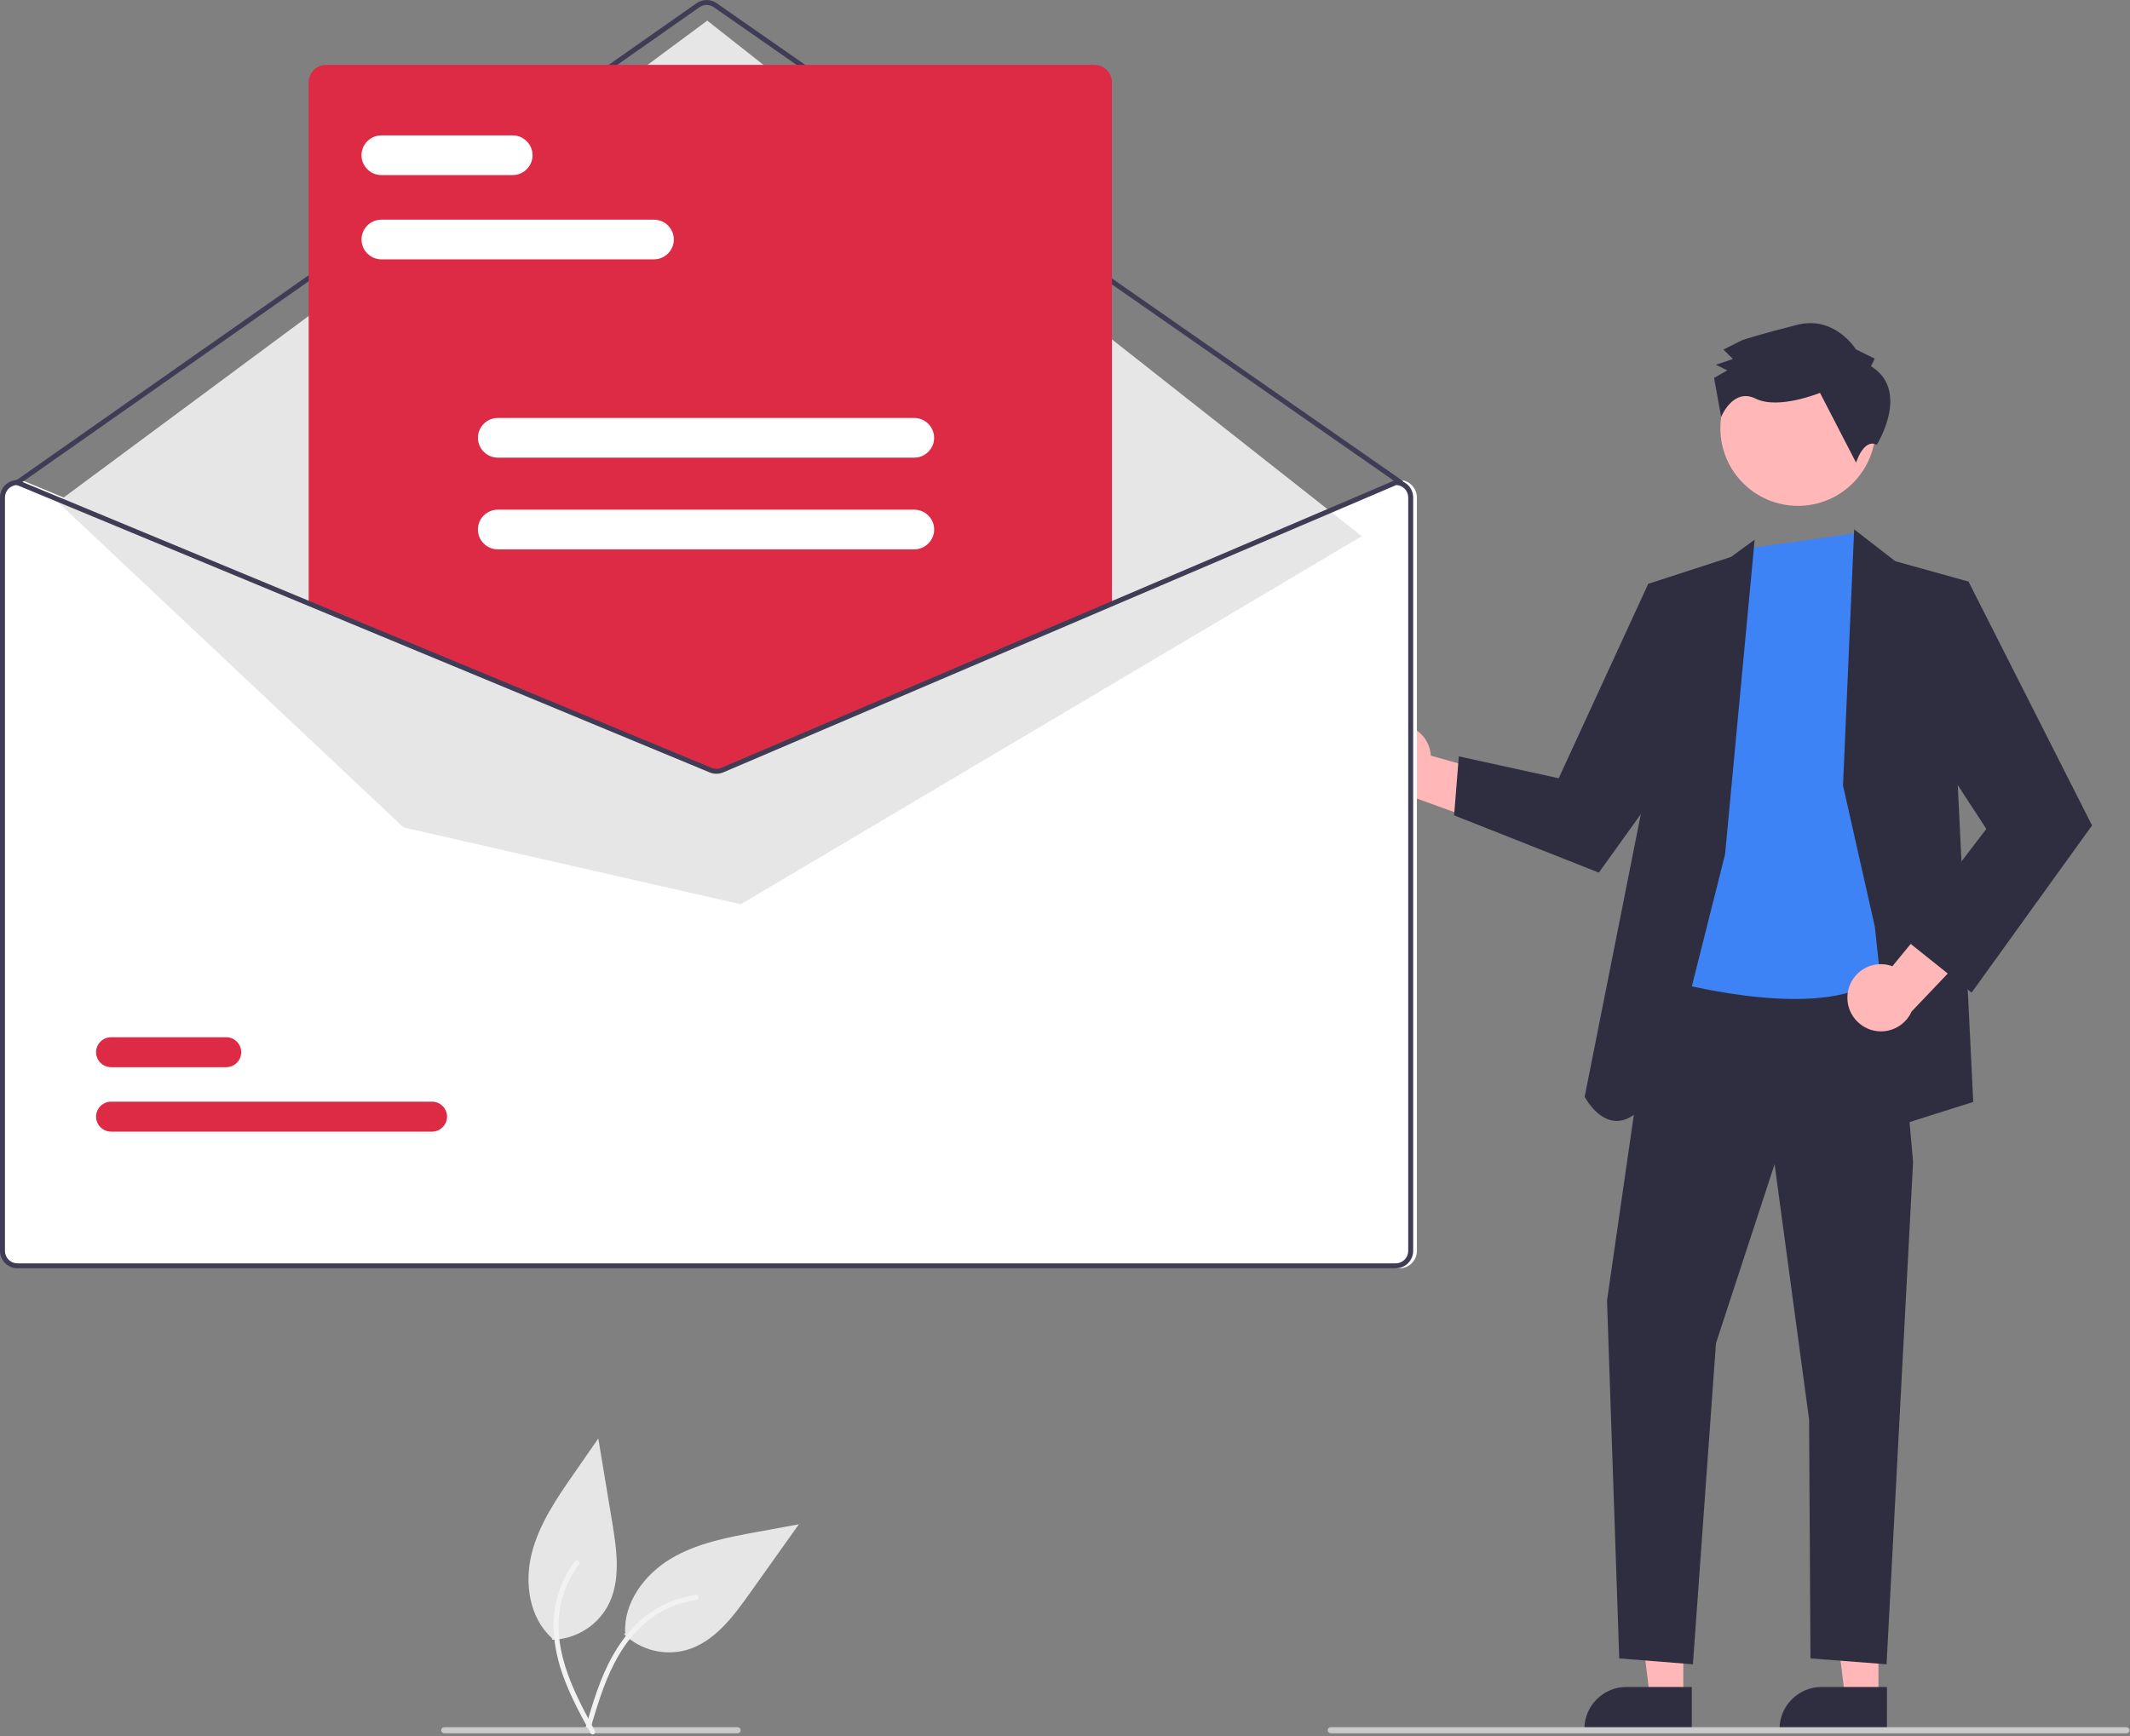 <?xml version="1.0" encoding="UTF-8" standalone="no"?>
<!DOCTYPE svg PUBLIC "-//W3C//DTD SVG 1.1//EN" "http://www.w3.org/Graphics/SVG/1.1/DTD/svg11.dtd">
<svg width="100%" height="100%" viewBox="0 0 704 574" version="1.1" xmlns="http://www.w3.org/2000/svg" xmlns:xlink="http://www.w3.org/1999/xlink" xml:space="preserve" xmlns:serif="http://www.serif.com/" style="fill-rule:evenodd;clip-rule:evenodd;stroke-linejoin:round;stroke-miterlimit:2;">
    <rect x="0" y="0" width="704" height="574" fill="#808080" stroke="none"/>
    <g id="e77d6775-0d6e-4379-8bfc-a6b010ad5ee5-3433" transform="matrix(1,0,0,1,-248.091,-163.315)">
        <path d="M454.389,703.636C459.846,708.82 467.635,710.786 474.898,708.815C484.062,706.213 490.282,697.946 495.802,690.182L512.135,667.223L498.37,669.747C488.471,671.561 478.326,673.467 469.705,678.661C461.084,683.855 454.179,693.127 454.725,703.176" style="fill:rgb(230,230,230);fill-rule:nonzero;"/>
    </g>
    <g id="a925376f-81ed-452b-bc21-27b5ed1cb659-3434" transform="matrix(1,0,0,1,-248.091,-163.315)">
        <path d="M441.594,734.564C444.008,726.333 446.436,717.99 450.699,710.488C454.484,703.826 459.656,697.98 466.48,694.346C470.099,692.422 474.027,691.144 478.085,690.57C479.144,690.421 479.316,692.068 478.263,692.218C471.237,693.222 464.709,696.432 459.625,701.383C453.988,706.899 450.29,714.009 447.557,721.327C445.902,725.752 444.566,730.285 443.237,734.818C443.156,735.26 442.738,735.566 442.292,735.511C441.843,735.439 441.532,735.014 441.598,734.565L441.594,734.564Z" style="fill:rgb(242,242,242);fill-rule:nonzero;"/>
    </g>
    <g transform="matrix(1,0,0,1,-248.091,-163.315)">
        <path d="M707.405,403.053C708.252,402.849 709.12,402.745 709.992,402.745C715.798,402.745 720.663,407.327 721.011,413.123L758.775,423.739L743.366,437.085L709.867,424.957C703.804,424.919 698.837,419.921 698.837,413.859C698.837,408.722 702.404,404.224 707.405,403.053L707.405,403.053Z" style="fill:rgb(255,183,183);fill-rule:nonzero;"/>
    </g>
    <path d="M556.357,561.294L545.349,561.293L540.112,518.835L556.359,518.836L556.357,561.294Z" style="fill:rgb(255,183,183);fill-rule:nonzero;"/>
    <g transform="matrix(1,0,0,1,-248.091,-163.315)">
        <path d="M807.255,735.279L771.762,735.278L771.762,734.829C771.762,727.25 777.999,721.014 785.577,721.014L807.256,721.015L807.255,735.279Z" style="fill:rgb(47,46,65);fill-rule:nonzero;"/>
    </g>
    <path d="M620.859,561.294L609.851,561.293L604.614,518.835L620.86,518.836L620.859,561.294Z" style="fill:rgb(255,183,183);fill-rule:nonzero;"/>
    <g transform="matrix(1,0,0,1,-248.091,-163.315)">
        <path d="M871.757,735.279L836.264,735.278L836.264,734.829C836.264,727.25 842.5,721.014 850.079,721.014L871.758,721.015L871.757,735.279Z" style="fill:rgb(47,46,65);fill-rule:nonzero;"/>
    </g>
    <path d="M547.363,317.603L531.148,429.917L535.188,548.251L559.537,550.19L567.151,444.067L586.533,384.893L597.928,469.245L598.396,548.251L623.539,550.19L632.308,384.09L625.858,311.854L547.363,317.603Z" style="fill:rgb(47,46,65);fill-rule:nonzero;"/>
    <circle cx="594.261" cy="141.578" r="25.651" style="fill:rgb(255,183,183);"/>
    <g transform="matrix(1,0,0,1,-248.091,-163.315)">
        <path d="M826.542,344.496L798.223,487.162C798.223,487.162 845.901,500.846 866.788,488.213C887.675,475.581 878.316,436.583 878.316,436.583L874.49,370.225L867.421,353.444L861.423,339.592L826.542,344.496Z" style="fill:rgb(61,131,246);fill-rule:nonzero;"/>
    </g>
    <g transform="matrix(1,0,0,1,-248.091,-163.315)">
        <path d="M818.253,445.764L828.035,341.727L820.212,347.438L792.858,356.322L790.986,429.568L771.851,525.888C771.851,525.888 785.528,552.576 802.479,508.424L818.253,445.764Z" style="fill:rgb(47,46,65);fill-rule:nonzero;"/>
    </g>
    <path d="M557.931,203.962L544.767,193.007L515.18,257.279L482.164,250.047L480.604,269.546L528.44,288.477L561.038,243.095L557.931,203.962Z" style="fill:rgb(47,46,65);fill-rule:nonzero;"/>
    <path d="M609.144,259.677L612.831,175.005L626.399,185.512L650.63,192.266L647.077,259.677L652.19,364.277L626.786,372.323L619.655,306.32L609.144,259.677Z" style="fill:rgb(47,46,65);fill-rule:nonzero;"/>
    <g transform="matrix(1,0,0,1,-248.091,-163.315)">
        <path d="M858.866,491.152C859.804,485.91 864.407,482.057 869.732,482.057C871.036,482.057 872.331,482.288 873.554,482.74L898.451,452.425L904.48,471.898L879.913,497.7C878.131,501.692 874.15,504.275 869.778,504.275C863.69,504.275 858.679,499.265 858.679,493.177C858.679,492.497 858.742,491.82 858.866,491.152L858.866,491.152Z" style="fill:rgb(255,183,183);fill-rule:nonzero;"/>
    </g>
    <path d="M634.407,201.665L650.63,192.266L691.451,272.878L651.652,328.143L628.952,309.993L656.516,274.048L631.394,235.44L634.407,201.665Z" style="fill:rgb(47,46,65);fill-rule:nonzero;"/>
    <g transform="matrix(1,0,0,1,-248.091,-163.315)">
        <path d="M866.478,284.385L867.722,281.883L861.465,278.774C861.465,278.774 854.562,267.542 842.071,270.698C829.58,273.855 823.96,275.744 823.96,275.744L817.719,278.884L820.851,282.001L815.231,283.89L818.986,285.755L814.618,288.266L816.969,301.138C816.969,301.138 820.875,291.375 828.384,295.106C835.892,298.836 849.627,293.177 849.627,293.177L861.559,316.27C861.559,316.27 864.021,308.175 868.41,310.333C868.41,310.334 879.623,292.477 866.478,284.385Z" style="fill:rgb(47,46,65);fill-rule:nonzero;"/>
    </g>
    <g transform="matrix(1,0,0,1,-248.091,-163.315)">
        <path d="M710.664,322.019L710.5,322.019L616.429,362.188L487.72,417.148C486.704,417.575 485.56,417.581 484.54,417.164L351.75,362.073L255.368,322.085L255.221,322.019L255.057,322.019C251.911,322.023 249.324,324.61 249.321,327.755L249.321,576.864C249.324,580.009 251.911,582.597 255.057,582.6L710.664,582.6C713.809,582.597 716.396,580.009 716.4,576.864L716.4,327.755C716.396,324.61 713.809,322.023 710.664,322.019Z" style="fill:white;fill-rule:nonzero;"/>
    </g>
    <g transform="matrix(1,0,0,1,-248.091,-163.315)">
        <path d="M711.073,323.658C710.906,323.658 710.742,323.607 710.605,323.511L483.982,165.685C482.573,164.708 480.694,164.711 479.288,165.693L254.298,323.51C254.16,323.606 253.996,323.658 253.828,323.658C253.379,323.658 253.009,323.288 253.009,322.838C253.009,322.571 253.139,322.321 253.357,322.168L478.347,164.351C480.316,162.977 482.946,162.972 484.919,164.34L711.542,322.166C711.762,322.319 711.893,322.571 711.893,322.838C711.893,323.288 711.523,323.658 711.073,323.658C711.073,323.658 711.073,323.658 711.073,323.658L711.073,323.658Z" style="fill:rgb(63,61,86);fill-rule:nonzero;"/>
    </g>
    <path d="M19.063,165.938L233.765,6.817L450.097,177.26L244.827,298.946L133.384,273.544L19.063,165.938Z" style="fill:rgb(230,230,230);fill-rule:nonzero;"/>
    <g transform="matrix(1,0,0,1,-248.091,-163.315)">
        <path d="M390.898,537.422L284.815,537.422C284.81,537.422 284.805,537.422 284.801,537.422C282.082,537.422 279.845,535.185 279.845,532.466C279.845,529.748 282.082,527.511 284.8,527.511L390.883,527.511C390.888,527.511 390.892,527.511 390.897,527.511C393.615,527.511 395.852,529.748 395.852,532.466C395.852,535.184 393.616,537.421 390.898,537.422Z" style="fill:rgb(221,43,70);fill-rule:nonzero;"/>
    </g>
    <g transform="matrix(1,0,0,1,-248.091,-163.315)">
        <path d="M322.884,516.116L284.815,516.116C284.81,516.116 284.805,516.116 284.8,516.116C282.082,516.116 279.845,513.879 279.845,511.161C279.845,508.442 282.082,506.206 284.8,506.205L322.87,506.205C325.589,506.205 327.826,508.442 327.826,511.161C327.826,513.874 325.597,516.108 322.884,516.116Z" style="fill:rgb(221,43,70);fill-rule:nonzero;"/>
    </g>
    <g transform="matrix(1,0,0,1,-248.091,-163.315)">
        <path d="M484.876,417.881C484.07,417.882 483.271,417.725 482.525,417.42L350.111,362.478L350.111,190.499C350.115,187.354 352.702,184.767 355.847,184.763L609.873,184.763C613.018,184.767 615.605,187.354 615.609,190.499L615.609,362.598L615.36,362.704L487.298,417.393C486.532,417.716 485.708,417.881 484.876,417.881Z" style="fill:rgb(221,43,70);fill-rule:nonzero;"/>
    </g>
    <g transform="matrix(1,0,0,1,-248.091,-163.315)">
        <path d="M709.435,322.019L709.271,322.019L615.199,362.188L486.49,417.148C485.475,417.575 484.33,417.581 483.311,417.164L350.521,362.073L254.139,322.085L253.992,322.019L253.827,322.019C250.682,322.023 248.095,324.61 248.091,327.755L248.091,576.864C248.095,580.009 250.682,582.597 253.827,582.6L709.435,582.6C712.58,582.597 715.167,580.009 715.171,576.864L715.171,327.755C715.167,324.61 712.58,322.023 709.435,322.019ZM713.532,576.864C713.531,579.111 711.682,580.96 709.435,580.961L253.827,580.961C251.58,580.96 249.731,579.111 249.73,576.864L249.73,327.755C249.733,325.567 251.485,323.746 253.672,323.658L350.521,363.843L482.68,418.68C484.11,419.262 485.714,419.253 487.138,418.655L615.199,363.966L709.599,323.658C711.781,323.752 713.527,325.571 713.532,327.755L713.532,576.864Z" style="fill:rgb(63,61,86);fill-rule:nonzero;"/>
    </g>
    <g transform="matrix(1,0,0,1,-248.091,-163.315)">
        <path d="M464.262,249.049L374.123,249.049C370.532,249.043 367.579,246.086 367.579,242.494C367.579,238.902 370.532,235.945 374.123,235.938L464.262,235.938C467.854,235.945 470.806,238.902 470.806,242.494C470.806,246.086 467.854,249.043 464.262,249.049Z" style="fill:white;fill-rule:nonzero;"/>
    </g>
    <g transform="matrix(1,0,0,1,-248.091,-163.315)">
        <path d="M417.554,221.188L374.123,221.188C370.527,221.188 367.568,218.229 367.568,214.633C367.568,211.037 370.527,208.077 374.123,208.077L417.554,208.077C421.15,208.077 424.109,211.037 424.109,214.633C424.109,218.229 421.15,221.188 417.554,221.188Z" style="fill:white;fill-rule:nonzero;"/>
    </g>
    <g transform="matrix(1,0,0,1,-248.091,-163.315)">
        <path d="M550.277,314.604L412.611,314.604C409.015,314.604 406.056,311.645 406.056,308.049C406.056,304.453 409.015,301.493 412.611,301.493L550.277,301.493C553.873,301.493 556.832,304.453 556.832,308.049C556.832,311.645 553.873,314.604 550.277,314.604Z" style="fill:white;fill-rule:nonzero;"/>
    </g>
    <g transform="matrix(1,0,0,1,-248.091,-163.315)">
        <path d="M550.277,344.924L412.611,344.924C412.607,344.924 412.604,344.924 412.6,344.924C409.003,344.924 406.044,341.964 406.044,338.368C406.044,334.772 409.003,331.813 412.6,331.813C412.604,331.813 412.607,331.813 412.611,331.813L550.277,331.813C550.281,331.813 550.284,331.813 550.288,331.813C553.884,331.813 556.844,334.772 556.844,338.368C556.844,341.964 553.884,344.924 550.288,344.924C550.284,344.924 550.281,344.924 550.277,344.924Z" style="fill:white;fill-rule:nonzero;"/>
    </g>
    <g transform="matrix(1,0,0,1,-248.091,-163.315)">
        <path d="M950.909,736.315L687.909,736.315C687.36,736.315 686.909,735.863 686.909,735.315C686.909,734.766 687.36,734.315 687.909,734.315L950.909,734.315C951.457,734.315 951.909,734.766 951.909,735.315C951.909,735.863 951.457,736.315 950.909,736.315Z" style="fill:rgb(203,203,203);fill-rule:nonzero;"/>
    </g>
    <g transform="matrix(1,0,0,1,-248.091,-163.315)">
        <path d="M491.909,736.315L394.909,736.315C394.36,736.315 393.909,735.863 393.909,735.315C393.909,734.766 394.36,734.315 394.909,734.315L491.909,734.315C492.457,734.315 492.909,734.766 492.909,735.315C492.909,735.863 492.457,736.315 491.909,736.315Z" style="fill:rgb(203,203,203);fill-rule:nonzero;"/>
    </g>
    <g id="e8398aff-523f-434a-af20-c024070a1d12-3435" transform="matrix(1,0,0,1,-248.091,-163.315)">
        <path d="M430.575,705.397C438.099,705.224 445.009,701.126 448.769,694.606C453.432,686.299 452.012,676.051 450.451,666.654L445.842,638.857L437.861,650.354C432.122,658.621 426.273,667.126 423.823,676.888C421.373,686.65 423.016,698.093 430.489,704.833" style="fill:rgb(230,230,230);fill-rule:nonzero;"/>
    </g>
    <g id="e2bc4c04-3c78-4f76-9d7c-3717db50fbca-3436" transform="matrix(1,0,0,1,-248.091,-163.315)">
        <path d="M443.313,736.348C439.22,728.81 435.058,721.182 432.79,712.857C430.776,705.464 430.321,697.672 432.597,690.283C433.806,686.367 435.69,682.692 438.163,679.423C438.808,678.571 440.092,679.617 439.45,680.466C435.177,686.132 432.812,693.011 432.699,700.107C432.591,707.993 434.984,715.642 438.206,722.758C440.152,727.063 442.402,731.219 444.656,735.37C444.91,735.741 444.83,736.252 444.474,736.528C444.106,736.793 443.585,736.712 443.316,736.346L443.313,736.348Z" style="fill:rgb(242,242,242);fill-rule:nonzero;"/>
    </g>
</svg>
